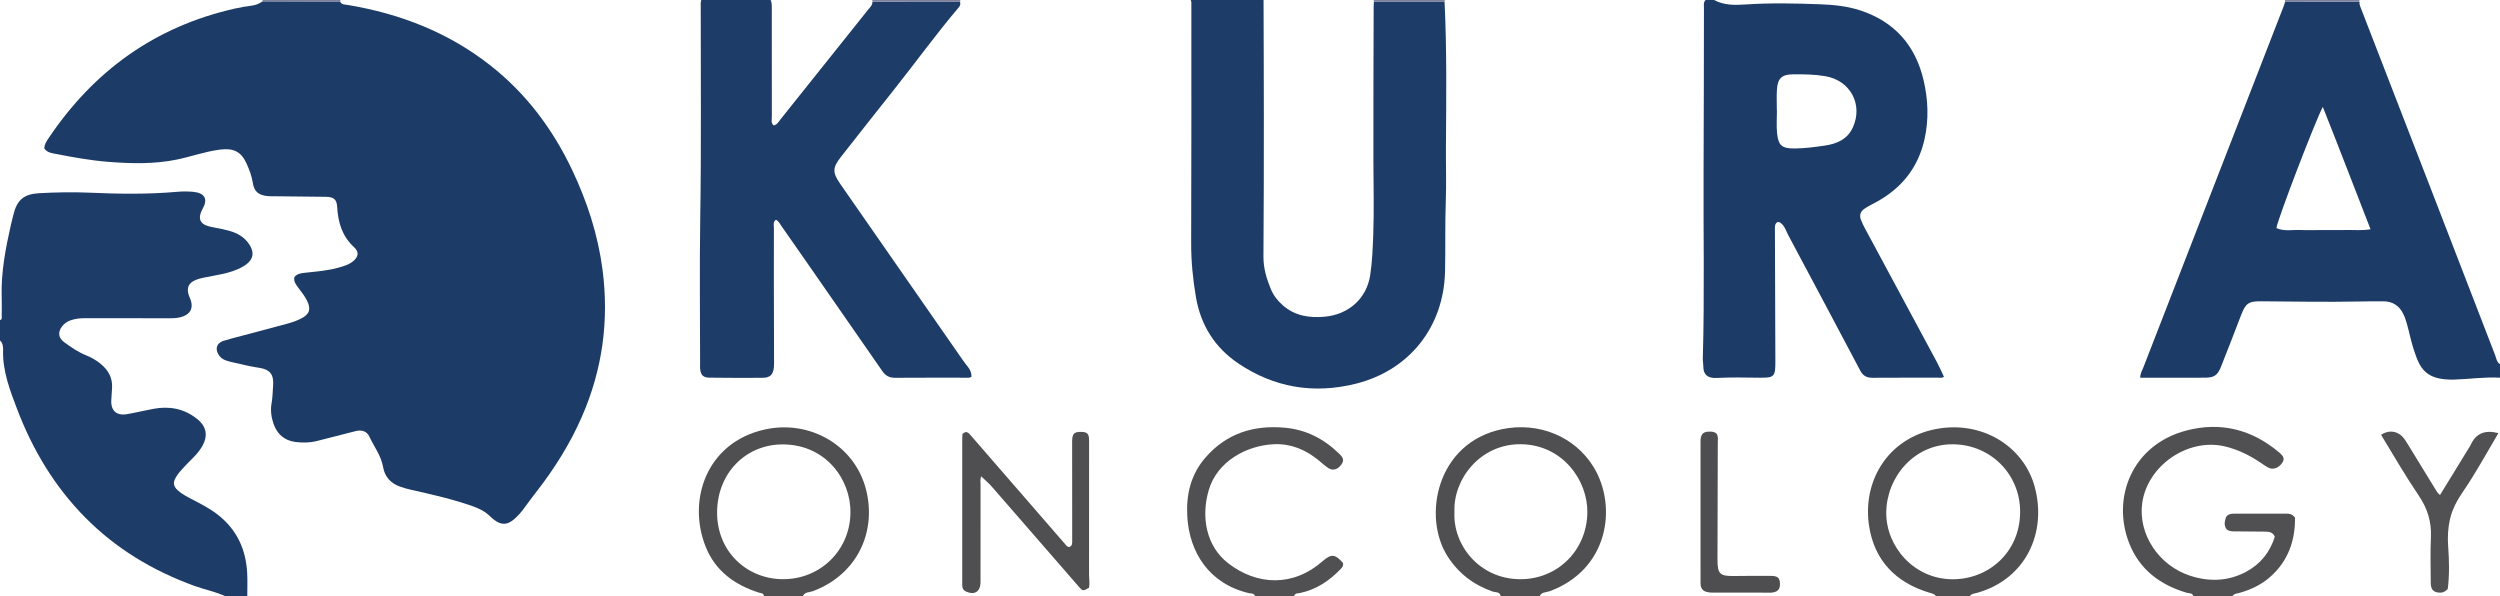 <?xml version="1.0" encoding="iso-8859-1"?>
<!-- Generator: Adobe Illustrator 27.0.0, SVG Export Plug-In . SVG Version: 6.00 Build 0)  -->
<svg version="1.1" id="Layer_1" xmlns="http://www.w3.org/2000/svg" xmlns:xlink="http://www.w3.org/1999/xlink" x="0px" y="0px"
	 viewBox="0 0 1476 352" style="enable-background:new 0 0 1476 352;" xml:space="preserve">
<g>
	<path style="fill:#1C3C67;" d="M1012,0c5.904,3.214,12.334,3.051,18.703,2.624c14.639-0.981,29.274-0.634,43.905-0.101
		c7.969,0.29,15.909,1.078,23.574,3.582c20.465,6.687,32.81,20.845,37.574,41.56c2.588,11.252,3.068,22.665,0.568,34.136
		c-3.761,17.253-13.736,29.553-29.112,37.779c-2.194,1.174-4.453,2.273-6.484,3.69c-2.242,1.565-3.113,3.682-2.019,6.529
		c0.661,1.719,1.447,3.342,2.31,4.946c14.246,26.47,28.505,52.933,42.724,79.418c1.41,2.625,2.572,5.384,3.974,8.344
		c-1.098,0.702-2.225,0.484-3.27,0.485c-12.994,0.014-25.989-0.049-38.983,0.049c-3.381,0.025-5.564-1.193-7.172-4.237
		c-14.122-26.725-28.327-53.405-42.555-80.074c-1.164-2.182-1.808-4.682-3.697-6.451c-0.602-0.564-1.15-1.227-2.454-1.247
		c-1.954,0.961-1.677,3.022-1.671,4.966c0.089,25.813,0.192,51.627,0.264,77.44c0.025,9.039-0.644,9.69-9.677,9.556
		c-8.326-0.123-16.65-0.28-24.973,0.151c-5.308,0.275-7.888-1.964-7.876-6.674c0.004-1.62-0.359-3.295-0.311-4.956
		c1.073-37.299,0.252-74.605,0.451-111.907c0.169-31.65,0.142-63.301,0.214-94.951c0.004-1.609-0.409-3.333,0.993-4.656
		C1008.667,0,1010.333,0,1012,0z M1049.056,65.303c0.018,0,0.036,0,0.054,0c0,4.489-0.384,9.019,0.087,13.459
		c0.771,7.273,2.954,8.959,10.536,8.895c5.952-0.05,11.927-0.866,17.834-1.734c7.003-1.029,13.203-3.749,16.355-10.677
		c6.228-13.686-1.634-27.927-16.482-30.31c-6.277-1.007-12.574-1.115-18.888-1.047c-6.542,0.071-9,2.303-9.444,8.944
		C1048.83,56.973,1049.056,61.145,1049.056,65.303z"/>
	<path style="fill:#1C3C67;" d="M1476,223c-9.001-0.571-17.921,0.856-26.893,1.101c-17.266,0.47-20.435-6.812-23.952-17.468
		c-1.66-5.029-2.676-10.268-4.099-15.38c-0.575-2.067-1.283-4.135-2.232-6.053c-2.342-4.735-6.238-7.253-11.556-7.3
		c-4.828-0.043-9.658,0.016-14.485,0.111c-19.146,0.375-38.29,0.035-57.434-0.126c-8.019-0.067-9.531,1.111-12.414,8.695
		c-3.774,9.927-7.651,19.814-11.558,29.689c-2.141,5.412-4.091,6.717-9.723,6.727c-12.643,0.022-25.286,0.007-38.052,0.007
		c-0.057-2.44,1.136-4.256,1.876-6.163c27.608-71.133,55.255-142.25,82.891-213.372c0.3-0.771,0.532-1.568,0.796-2.353
		c14.619-0.044,29.238-0.087,43.857-0.131c-0.159,1.735,0.623,3.244,1.216,4.777c13.655,35.283,27.348,70.552,40.994,105.839
		c12.629,32.657,25.193,65.338,37.864,97.979c0.73,1.882,0.892,4.183,2.904,5.424C1476,217.667,1476,220.333,1476,223z
		 M1344.019,134.662c4.683,2.094,9.382,0.934,13.94,1.122c4.483,0.186,8.979,0.04,13.469,0.04c4.656,0,9.315,0.076,13.969-0.022
		c4.542-0.096,9.126,0.436,14.166-0.459c-9.413-24.19-18.534-47.987-28.161-72.198
		C1367.298,70.447,1344.194,130.723,1344.019,134.662z"/>
	<path style="fill:#1D3D68;" d="M566.836,1.111c0.314,1.208,0.084,2.209-0.767,3.214c-13.569,16-25.834,33.028-38.904,49.423
		c-10.273,12.887-20.434,25.863-30.624,38.816c-5.079,6.456-5.14,9.275-0.436,16.041c24.115,34.685,48.232,69.368,72.359,104.044
		c0.95,1.365,1.985,2.673,3.023,3.973c1.386,1.736,2.118,3.662,2.073,5.772c-1.051,0.819-2.085,0.599-3.062,0.6
		c-13.996,0.012-27.992-0.054-41.987,0.054c-3.333,0.026-5.632-1.13-7.53-3.875c-14.852-21.481-29.785-42.905-44.697-64.344
		c-4.939-7.101-9.876-14.205-14.85-21.281c-0.94-1.337-1.611-2.934-3.311-3.81c-1.902,1.267-1.198,3.259-1.209,4.934
		c-0.067,9.997-0.048,19.994-0.03,29.991c0.029,15.661,0.081,31.322,0.118,46.982c0.004,1.666,0.08,3.342-0.071,4.995
		c-0.412,4.494-2.179,6.378-6.647,6.421c-10.49,0.1-20.982,0.025-31.472-0.088c-3.615-0.039-5.043-1.499-5.445-5.124
		c-0.128-1.153-0.032-2.33-0.032-3.497c-0.001-28.492-0.367-56.989,0.086-85.474c0.673-42.306,0.256-84.608,0.287-126.912
		c0-0.656,0.192-1.311,0.295-1.967c13.667,0,27.333,0,41,0c0.851,1.86,0.664,3.841,0.665,5.797
		c0.003,21.105-0.012,42.21,0.029,63.316c0.003,1.678-0.652,3.644,1.17,4.944c2.14-0.567,2.953-2.358,4.046-3.721
		c17.239-21.504,34.432-43.044,51.606-64.6c1.107-1.39,2.628-2.616,2.573-4.672C532.337,1.079,549.586,1.095,566.836,1.111z"/>
	<path style="fill:#1D3D68;" d="M852.869,1.09c1.385,28.617,0.997,57.25,0.811,85.882c-0.069,10.662,0.302,21.337-0.089,31.986
		c-0.508,13.817-0.106,27.633-0.441,41.442c-0.79,32.586-20.946,58.228-52.736,66.164c-24.772,6.184-48.213,2.308-69.52-12.141
		c-13.787-9.349-21.976-22.571-24.789-38.866c-1.834-10.626-2.881-21.364-2.84-32.23c0.178-47.315,0.108-94.631,0.11-141.946
		c0-0.46-0.244-0.919-0.374-1.379c14.333,0,28.667,0,43,0c0.062,22.813,0.177,45.627,0.173,68.44
		c-0.005,27.659-0.018,55.318-0.236,82.975c-0.054,6.851,1.819,13.125,4.366,19.263c1.53,3.688,3.96,6.844,7.031,9.54
		c7.19,6.312,15.713,7.582,24.767,6.753c14.359-1.315,24.811-10.92,26.871-24.584c1.167-7.739,1.478-15.567,1.773-23.364
		c0.554-14.649,0.143-29.312,0.108-43.97c-0.071-30.324,0.082-60.648,0.15-90.972c0.002-0.997,0.084-1.994,0.129-2.991
		C825.044,1.09,838.956,1.09,852.869,1.09z"/>
	<path style="fill:#1D3C68;" d="M0,189c1.333-0.416,1.005-1.578,1.014-2.485c0.04-3.83,0.074-7.663-0.029-11.491
		c-0.39-14.431,2.334-28.454,5.482-42.423c0.438-1.943,0.973-3.864,1.437-5.801c2.108-8.794,6.239-12.259,15.324-12.739
		c9.794-0.517,19.577-0.742,29.399-0.31c17.297,0.761,34.607,1.032,51.897-0.497c3.14-0.278,6.348-0.296,9.484,0
		c6.645,0.627,8.905,4.011,5.761,9.733c-4.092,7.447-0.53,10.068,6.055,11.213c2.944,0.512,5.879,1.126,8.772,1.873
		c4.594,1.186,8.755,3.181,11.743,7.069c4.396,5.721,3.517,10.441-2.661,14.102c-4.051,2.401-8.51,3.714-13.077,4.674
		c-3.575,0.752-7.182,1.353-10.758,2.101c-1.458,0.305-2.923,0.699-4.297,1.268c-4.152,1.719-5.456,4.516-4.165,8.802
		c0.334,1.109,0.919,2.142,1.271,3.247c1.443,4.525-0.179,7.879-4.652,9.513c-2.366,0.865-4.836,1.06-7.366,1.052
		c-16.666-0.05-33.332-0.006-49.998-0.044c-3.024-0.007-5.992,0.218-8.855,1.212c-2.085,0.724-3.881,1.932-5.209,3.718
		c-2.474,3.326-2.146,6.661,1.206,9.148c4.136,3.068,8.403,5.984,13.227,7.924c3.114,1.252,5.972,2.927,8.552,5.062
		c4.339,3.59,6.879,8.07,6.62,13.856c-0.112,2.494-0.332,4.983-0.469,7.477c-0.339,6.189,3.09,9.332,9.298,8.262
		c5.237-0.902,10.408-2.177,15.635-3.148c9.287-1.725,17.864-0.17,25.454,5.749c5.889,4.592,6.939,10.094,3.133,16.619
		c-2.73,4.68-6.961,8.038-10.535,11.971c-1.797,1.977-3.641,3.908-4.946,6.251c-1.718,3.083-1.381,5.119,1.222,7.542
		c2.337,2.175,5.178,3.596,7.97,5.064c5.44,2.86,10.929,5.584,15.809,9.43c11.052,8.711,16.393,20.253,17.183,34.058
		c0.265,4.635,0.059,9.297,0.068,13.947c-4.333,0-8.667,0-13,0c-5.838-2.719-12.19-3.896-18.212-6.085
		c-24.377-8.862-46.148-21.868-64.451-40.372c-18.153-18.354-31.104-40.035-40.246-64.05c-4.247-11.158-8.573-22.325-8.263-34.628
		C1.878,204.908,1.756,202.59,0,201C0,197,0,193,0,189z"/>
	<path style="fill:#504F52;" d="M1295,352c-0.645-2.086-2.607-1.631-4.073-2.067c-15.666-4.66-27.764-13.708-33.841-29.196
		c-10.518-26.804,1.626-58.077,33.618-66.525c20.368-5.378,38.817-0.671,54.939,12.933c2.749,2.319,3.198,3.797,1.92,5.874
		c-1.855,3.017-5.287,4.501-7.982,3.234c-1.638-0.77-3.13-1.866-4.641-2.886c-6.652-4.489-13.69-8.049-21.597-9.861
		c-21.829-5-45.494,11.476-48.57,33.448c-2.549,18.208,9.552,36.872,28.282,42.958c11.203,3.64,22.278,3.343,32.852-2.223
		c8.642-4.549,14.274-11.671,17.129-20.791c-1.155-2.739-3.276-2.992-5.51-3.013c-5.827-0.056-11.653-0.117-17.48-0.155
		c-1.831-0.012-3.685,0.155-5.371-1.154c-1.838-2.281-1.287-4.818-0.388-7.375c1.211-1.706,2.96-1.945,4.867-1.94
		c10.159,0.025,20.318,0.022,30.477,0.003c1.879-0.004,3.682,0.087,5.349,2.372c0.131,13.393-3.984,25.537-14.662,34.972
		c-5.179,4.577-11.309,7.49-17.948,9.368c-1.548,0.438-3.346,0.421-4.371,2.022C1310.333,352,1302.667,352,1295,352z"/>
	<path style="fill:#4F4F51;" d="M886,352c-0.413-2.807-3.086-2.18-4.683-2.738c-11.222-3.92-20.108-10.618-26.584-20.668
		c-15.096-23.426-6.657-67.217,32.157-75.227c21.503-4.437,42.971,4.328,53.996,22.405c14.13,23.17,8.884,60.504-25.993,73.287
		c-2.02,0.74-4.743,0.361-5.893,2.94C901.333,352,893.667,352,886,352z M858.72,302.194c-1.054,19.667,14.766,39.542,38.518,39.769
		c22.318,0.214,39.52-17.031,39.932-39.133c0.362-19.366-14.784-40.349-39.314-40.563C873.76,262.058,857.86,283.107,858.72,302.194
		z"/>
	<path style="fill:#4F4F51;" d="M451,352c-0.063-1.924-1.66-1.711-2.867-2.095c-14.3-4.553-25.708-12.714-31.458-26.995
		c-11.056-27.46,0.346-61.632,34.748-69.314c26.67-5.955,53.384,9.312,59.961,35.723c6.209,24.934-5.415,49.998-31.558,59.735
		c-1.987,0.74-4.737,0.319-5.825,2.947C466.333,352,458.667,352,451,352z M502.096,302.752
		c0.277-20.001-14.805-40.091-39.478-40.375c-22.069-0.254-39.041,16.738-39.244,39.872c-0.203,23.102,17.189,39.325,38.253,39.696
		C484.118,342.341,501.881,324.959,502.096,302.752z"/>
	<path style="fill:#4F4F51;" d="M1143,352c-0.873-1.433-2.383-1.619-3.818-2.05c-19.814-5.947-32.532-18.94-35.673-39.386
		c-4.061-26.437,11.005-51.631,39.152-57.199c27.205-5.382,51.978,9.96,58.552,33.756c7.512,27.189-5.055,54.732-33.866,62.875
		c-1.541,0.436-3.346,0.369-4.347,2.004C1156.333,352,1149.667,352,1143,352z M1152.607,341.991
		c20.993,0.183,39.874-15.493,40.079-39.549c0.189-22.16-17.162-39.981-39.708-40.133c-23.078-0.155-39.282,19.617-39.326,40.529
		C1113.611,322.763,1129.984,341.831,1152.607,341.991z"/>
	<path style="fill:#504F51;" d="M741,352c-0.591-1.914-2.487-1.538-3.749-1.836c-23.299-5.498-35.135-23.994-36.29-45.468
		c-0.7-13.009,2.19-24.796,10.895-34.727c12.374-14.117,28.235-19.093,46.588-17.46c12.652,1.126,23.165,6.557,32.167,15.316
		c2.613,2.543,3.05,3.949,1.354,6.38c-2.081,2.984-4.991,3.921-7.719,2.152c-2.081-1.35-3.904-3.1-5.837-4.678
		c-7.603-6.207-16.249-9.821-26.124-9.417c-16.189,0.662-33.676,10.077-38.653,27.124c-4.651,15.927-1.459,33.074,11.414,43.096
		c17.131,13.336,38.611,13.991,55.665-1.042c5.468-4.82,7.666-4.106,12.103,0.823c0.521,1.485-0.198,2.556-1.164,3.563
		c-6.699,6.986-14.4,12.248-24.061,14.27c-1.295,0.271-3.112-0.06-3.589,1.906C756.333,352,748.667,352,741,352z"/>
	<path style="fill:#7D819E;" d="M515.087,1.063C515.058,0.709,515.029,0.354,515,0c17.333,0,34.667,0,52,0
		c-0.055,0.37-0.11,0.741-0.164,1.111C549.586,1.095,532.337,1.079,515.087,1.063z"/>
	<path style="fill:#7D819E;" d="M201,0c-0.044,0.364-0.089,0.728-0.133,1.092c-15.322-0.065-30.645-0.131-45.967-0.196
		c0.035-0.298,0.068-0.597,0.1-0.896C170.333,0,185.667,0,201,0z"/>
	<path style="fill:#7D819E;" d="M1393,0c0.008,0.327,0.015,0.654,0.023,0.982c-14.619,0.044-29.238,0.087-43.857,0.131
		c-0.055-0.371-0.11-0.742-0.165-1.112C1363.667,0,1378.333,0,1393,0z"/>
	<path style="fill:#7D819E;" d="M811.132,1.09C811.088,0.727,811.044,0.363,811,0c14,0,28,0,42,0
		c-0.044,0.363-0.088,0.727-0.131,1.09C838.956,1.09,825.044,1.09,811.132,1.09z"/>
	<path style="fill:#1C3C67;" d="M154.9,0.896c15.322,0.065,30.645,0.131,45.967,0.196c0.981,1.763,2.816,1.551,4.39,1.814
		c31.011,5.179,59.522,16.222,84.409,35.831c21.077,16.607,36.689,37.506,48.131,61.603c8.887,18.717,15.249,38.288,17.937,58.875
		c3.917,30.012-0.04,59.002-12.188,86.808c-7.101,16.254-16.478,31.11-27.401,45.036c-2.156,2.749-4.18,5.601-6.284,8.392
		c-1.002,1.33-1.966,2.701-3.087,3.926c-6.225,6.803-10.427,8.245-17.572,1.327c-2.807-2.718-6.158-4.42-9.818-5.725
		c-12.082-4.309-24.571-7.065-37.043-9.891c-2.111-0.478-4.165-1.07-6.202-1.798c-5.499-1.965-8.985-5.824-9.949-11.483
		c-1.155-6.781-5.355-12.089-8.133-18.068c-1.471-3.165-4.574-4.122-8.106-3.205c-7.558,1.961-15.143,3.817-22.697,5.795
		c-4.27,1.118-8.608,1.166-12.893,0.607c-6.561-0.856-10.856-4.753-12.946-10.969c-1.288-3.83-1.804-7.847-1.083-11.834
		c0.627-3.469,0.643-6.96,0.915-10.437c0.515-6.598-1.822-9.625-8.422-10.571c-5.281-0.757-10.41-2.129-15.603-3.244
		c-1.298-0.279-2.585-0.642-3.842-1.07c-1.781-0.607-3.239-1.694-4.267-3.293c-2.284-3.548-1.182-7.013,2.791-8.264
		c3.64-1.146,7.354-2.06,11.044-3.044c9.146-2.439,18.313-4.804,27.437-7.326c2.547-0.704,5.077-1.644,7.431-2.837
		c5.012-2.54,5.899-5.592,3.428-10.593c-1.413-2.86-3.47-5.278-5.317-7.84c-1.264-1.754-2.685-3.444-2.122-5.988
		c1.641-2.137,4.118-2.348,6.611-2.623c6.609-0.73,13.271-1.19,19.694-3.06c2.856-0.832,5.778-1.624,8.169-3.553
		c3.372-2.72,3.912-5.543,0.773-8.424c-7.023-6.444-9.452-14.593-9.98-23.686c-0.264-4.548-1.894-6.003-6.708-6.077
		c-9.995-0.155-19.991-0.22-29.987-0.326c-1.499-0.016-3.009,0.053-4.494-0.109c-5.364-0.587-7.831-2.681-8.661-7.999
		c-0.627-4.015-2.079-7.696-3.708-11.315c-3.236-7.187-7.956-9.104-15.699-8.116c-8.806,1.123-17.088,4.19-25.714,5.93
		c-13.215,2.665-26.521,2.342-39.798,1.322c-10.433-0.802-20.769-2.66-31.05-4.666c-2.545-0.496-5.321-0.711-7.078-3.257
		c-0.018-2.301,1.184-4.103,2.373-5.88c26.712-39.916,63.004-66.1,110.117-76.729c3.235-0.73,6.519-1.299,9.81-1.703
		C150.864,3.058,152.958,2.239,154.9,0.896z"/>
	<path style="fill:#4F4E50;" d="M579.287,281.217c-0.711,1.749-0.363,3.404-0.366,5.012c-0.03,18.327-0.019,36.654-0.019,54.98
		c0,1,0.039,2.001-0.007,2.999c-0.241,5.245-3.753,7.272-8.572,5.015c-1.163-0.545-1.903-1.378-2.109-2.578
		c-0.168-0.974-0.111-1.991-0.111-2.989c-0.004-28.323-0.005-56.646,0.002-84.97c0-0.825,0.082-1.65,0.119-2.356
		c1.829-2.008,3.153-1.313,4.594,0.362c6.946,8.077,13.964,16.093,20.948,24.138c11.676,13.448,23.343,26.904,35.023,40.348
		c0.637,0.733,1.143,1.664,2.377,1.817c2.029-0.618,1.855-2.325,1.854-4.005c-0.019-18.655-0.021-37.31-0.027-55.965
		c0-1-0.033-2.001,0.006-2.999c0.156-4.003,1.233-5.058,5.096-5.036c3.87,0.022,4.892,0.988,4.898,5.165
		c0.033,26.324,0.037,52.648-0.014,78.972c-0.005,2.643,0.51,5.305-0.053,7.895c-3.434,1.991-3.695,2-5.788-0.407
		c-17.147-19.72-34.264-39.467-51.447-59.156C583.759,285.248,581.479,283.339,579.287,281.217z"/>
	<path style="fill:#515052;" d="M1475.056,255.706c-6.997,11.875-13.433,23.66-21.026,34.756c-3.4,4.968-6.226,10.192-7.568,16.126
		c-1.178,5.213-1.465,10.426-1.074,15.795c0.626,8.589,0.8,17.221-0.22,25.332c-1.801,1.904-3.508,2.378-5.428,2.151
		c-3.268-0.386-4.602-1.959-4.626-5.901c-0.056-8.988-0.299-17.99,0.107-26.961c0.409-9.049-2.152-16.989-7.15-24.355
		c-7.927-11.685-14.98-23.91-22.307-35.958c4.147-2.747,8.87-2.453,12.24,0.721c1.458,1.374,2.483,3.084,3.524,4.802
		c5.421,8.949,10.927,17.846,16.401,26.762c0.692,1.127,1.293,2.326,2.671,3.247c5.845-9.525,11.646-18.977,17.447-28.43
		c0.174-0.283,0.389-0.548,0.52-0.849C1461.659,255.835,1467.077,253.662,1475.056,255.706z"/>
	<path style="fill:#4E4D4F;" d="M1013.687,256.317c0.836,1.807,0.497,3.668,0.494,5.475c-0.039,22.661-0.112,45.323-0.176,67.984
		c0,0.167,0,0.333,0,0.5c-0.012,8.609,1.361,9.922,9.743,9.794c7.331-0.112,14.664-0.1,21.995-0.057
		c3.796,0.023,5.051,1.208,5.152,4.496c0.103,3.332-1.199,4.872-4.572,5.344c-0.655,0.092-1.331,0.042-1.997,0.042
		c-11.161,0.002-22.322,0.014-33.483-0.018c-1.146-0.003-2.328-0.145-3.428-0.453c-1.941-0.543-3.081-1.943-3.336-3.934
		c-0.147-1.15-0.082-2.328-0.082-3.494c-0.003-26.664-0.003-53.328-0.002-79.991c0-0.667-0.029-1.335,0.007-2
		c0.21-3.897,1.729-5.295,5.691-5.174C1011.016,254.873,1012.386,254.883,1013.687,256.317z"/>
</g>
</svg>
